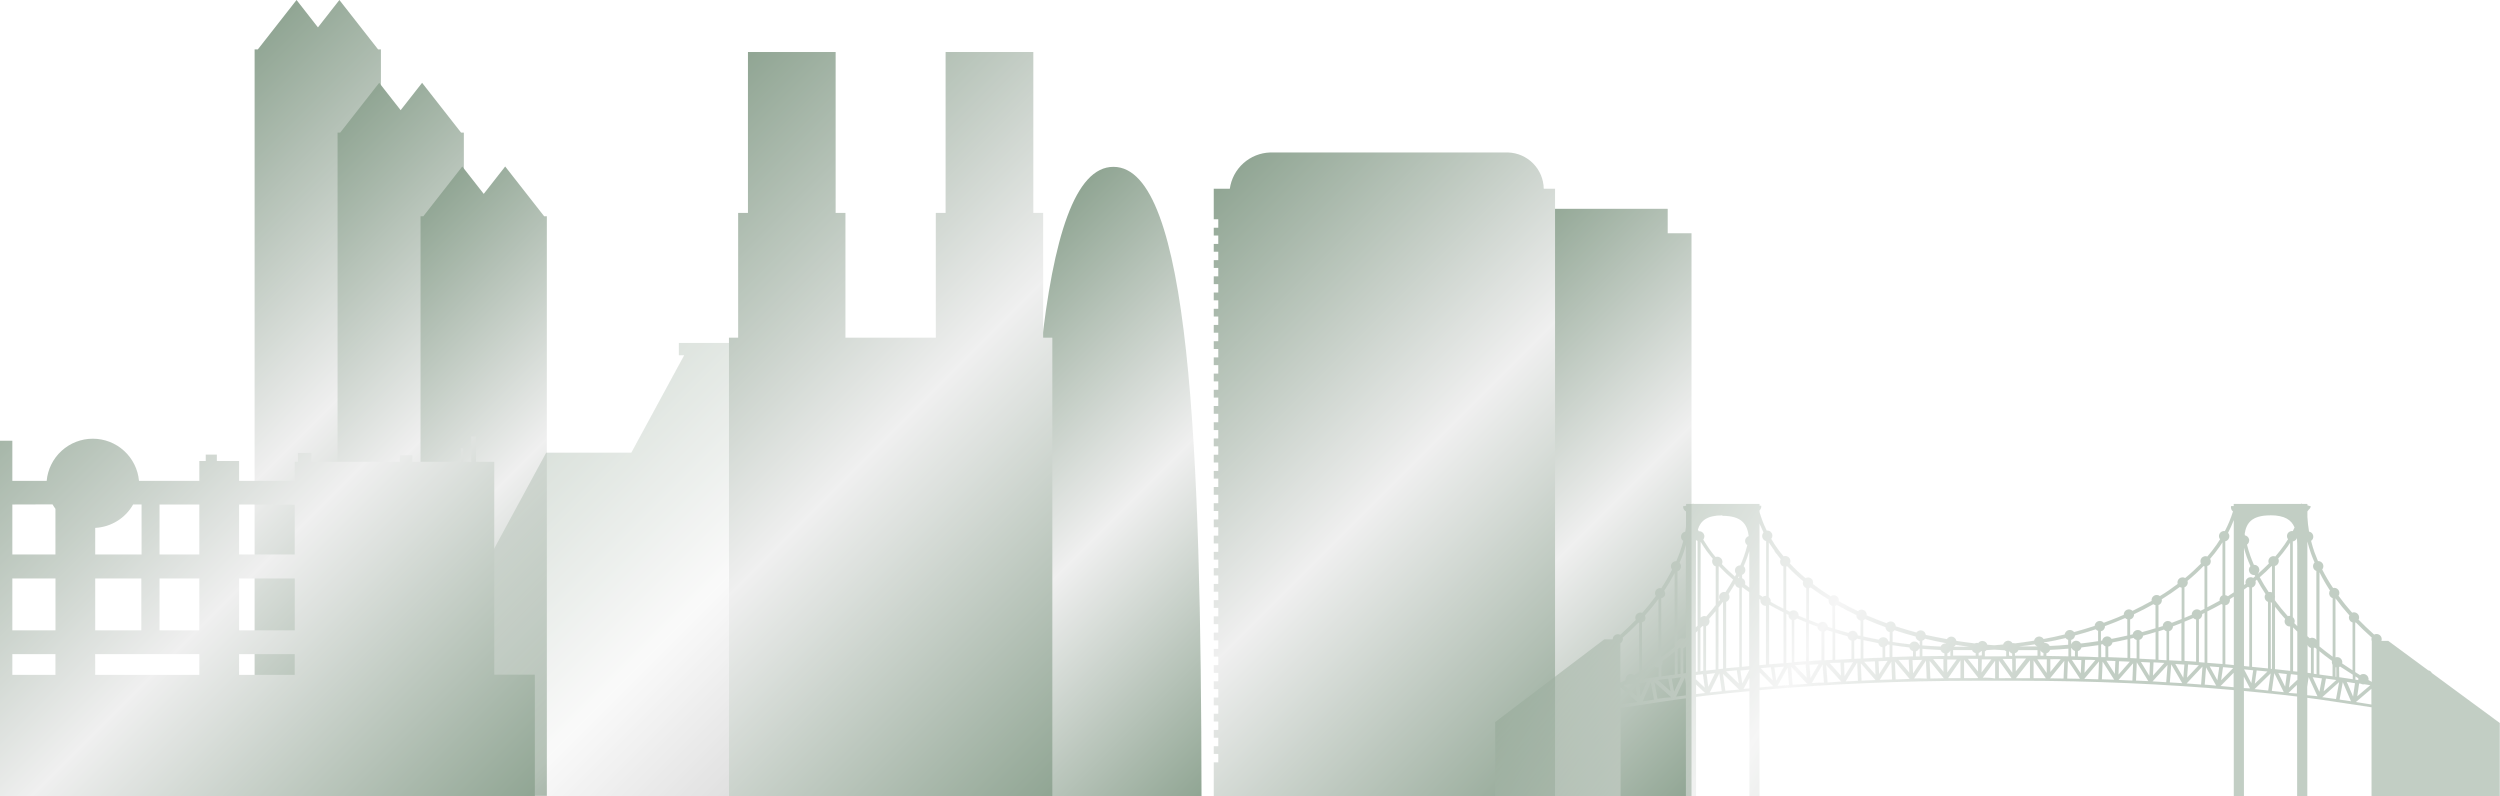 <svg width="1661" height="529" viewBox="0 0 1661 529" fill="none" xmlns="http://www.w3.org/2000/svg">
<g opacity="0.62">
<path style="mix-blend-mode:multiply" d="M225.491 0L211.242 18.196L197.022 0L171.295 32.836H169.168L169.168 529.05H253.093L253.093 32.836H251.217L225.491 0Z" fill="url(#paint0_linear_4510_18677)"/>
<path style="mix-blend-mode:multiply" d="M280.438 55.027L266.19 73.195L251.941 55.027L226.047 88.088H224.283L224.283 528.734H308.18L308.18 88.088H306.332L280.438 55.027Z" fill="url(#paint1_linear_4510_18677)"/>
<path style="mix-blend-mode:multiply" d="M361.535 143.68L335.641 110.619L321.393 128.815L307.144 110.619L281.25 143.68H279.402L279.402 528.759H363.327L363.327 143.68H361.535Z" fill="url(#paint2_linear_4510_18677)"/>
<g style="mix-blend-mode:multiply">
<path d="M1108.02 154.973L1108.02 138.736H1020.91L1020.91 154.973H1005.12L1005.12 529.05H1123.84L1123.84 154.973H1108.02Z" fill="url(#paint3_linear_4510_18677)"/>
</g>
<g style="mix-blend-mode:multiply">
<path d="M1025.66 125.403C1025.57 119.108 1023.05 113.093 1018.63 108.605C1014.22 104.117 1008.25 101.501 1001.95 101.301H843.957C837.354 101.501 831.034 104.031 826.116 108.442C821.198 112.852 817.999 118.861 817.084 125.403H806.418L806.418 145.699H809.413L809.413 151.297H806.418L806.418 156.476H809.413L809.413 162.075H806.418L806.418 167.254H809.413L809.413 172.852H806.418L806.418 178.003H809.413L809.413 183.602H806.418L806.418 188.781H809.413L809.413 194.379H806.418L806.418 199.558H809.413L809.413 205.157H806.418L806.418 210.308H809.413L809.413 215.906H806.418L806.418 221.085H809.413L809.413 226.684H806.418L806.418 231.863H809.413L809.413 237.461H806.418L806.418 242.612H809.413L809.413 248.211H806.418L806.418 253.39H809.413L809.413 258.988H806.418L806.418 264.167H809.413L809.413 269.766H806.418L806.418 274.945H809.413L809.413 280.543H806.418L806.418 285.722H809.413L809.413 291.321H806.418L806.418 296.528H809.413L809.413 302.126H806.418L806.418 307.305H809.413L809.413 312.904H806.418L806.418 317.971H809.413L809.413 323.57H806.418L806.418 328.748H809.413L809.413 334.347H806.418L806.418 339.526H809.413L809.413 345.125H806.418L806.418 350.303H809.413L809.413 355.902H806.418L806.418 361.081H809.413L809.413 366.68H806.418L806.418 371.858H809.413L809.413 377.457H806.418L806.418 382.356H809.413L809.413 387.955H806.418L806.418 393.133H809.413L809.413 398.732H806.418L806.418 403.911H809.413L809.413 409.51H806.418L806.418 414.689H809.413L809.413 420.287H806.418L806.418 425.494H809.413L809.413 431.093H806.418L806.418 436.272H809.413L809.413 441.87H806.418L806.418 447.049H809.413L809.413 452.648H806.418L806.418 457.827H809.413L809.413 463.425H806.418L806.418 468.604H809.413L809.413 474.203H806.418L806.418 479.382H809.413L809.413 484.98H806.418L806.418 490.159H809.413L809.413 495.758H806.418L806.418 500.909H809.413L809.413 506.507H806.418L806.418 529.126H1033.17L1033.17 151.857L1033.17 125.403H1025.66Z" fill="url(#paint4_linear_4510_18677)"/>
</g>
<g style="mix-blend-mode:multiply">
<path d="M798.292 529.049C797.928 297.515 790.734 110.854 739.758 110.854C688.782 110.854 681.699 297.458 681.195 528.993L798.292 529.049Z" fill="url(#paint5_linear_4510_18677)"/>
</g>
<path style="mix-blend-mode:multiply" opacity="0.32" d="M451.038 227.85L451.038 236.024H454.565L419.433 300.773H368.792H362.886L239.07 529.032H244.977H290.83H302.196H304.883H308.102H318.936H368.009H382.061H540.897L540.897 527.493L540.897 520.858L540.897 512.068L540.897 503.894L540.897 495.132L540.897 486.958L540.897 478.196L540.897 470.022L540.897 461.26L540.897 453.058L540.897 444.296L540.897 436.122L540.897 427.36L540.897 419.186L540.897 410.396L540.897 402.221L540.897 393.459L540.897 385.285L540.897 376.523L540.897 368.349L540.897 359.559L540.897 351.385L540.897 342.623L540.897 334.449L540.897 325.687L540.897 317.513L540.897 236.024L540.897 231.881L540.897 227.85H451.038Z" fill="url(#paint6_linear_4510_18677)"/>
<g style="mix-blend-mode:multiply">
<path d="M693.066 224.349L693.066 141.46H686.544L686.544 34.553H628.261L628.261 141.46H621.739L621.739 224.349H615.664H567.823H561.721L561.721 141.46H555.198L555.198 34.553H496.943L496.943 141.46H490.421L490.421 224.349H484.318L484.318 529.059H699.169L699.169 224.349H693.066Z" fill="url(#paint7_linear_4510_18677)"/>
</g>
<g style="mix-blend-mode:multiply">
<path d="M328.389 448.232L328.389 306.809H316.24L316.24 290.012H313.077L313.077 306.809H307.786L307.786 297.851H306.19L306.19 306.809H273.998L273.998 302.414H265.6L265.6 306.809H206.925L206.925 300.93H197.939L197.939 306.809H195.84L195.84 319.49H158.86L158.86 306.305H144.08L144.08 302.05H136.689L136.689 306.305H132.434L132.434 319.49H92.348C91.653 311.836 88.122 304.719 82.448 299.536C76.773 294.353 69.366 291.479 61.681 291.479C53.996 291.479 46.588 294.353 40.914 299.536C35.239 304.719 31.708 311.836 31.014 319.49H8.199L8.199 292.812H-4.342L-4.342 277.611H-6.973L-6.973 292.812H-62.961L-62.961 281.334H-66.124L-66.124 292.812H-76.566L-76.566 306.277H-81.52L-81.52 448.232H-130.033L-130.033 529.049H355.347L355.347 448.232H328.389ZM8.199 384.323H36.864L36.864 418.783H8.199L8.199 384.323ZM63.262 350.73C68.431 350.463 73.45 348.896 77.853 346.176C82.257 343.455 85.904 339.669 88.457 335.166H94.055L94.055 368.394H63.262L63.262 350.73ZM93.887 384.323L93.887 418.783H63.262L63.262 384.323H93.887ZM195.84 418.783H158.86L158.86 384.323H195.84L195.84 418.783ZM132.434 418.783H106.008L106.008 384.323H132.434L132.434 418.783ZM36.836 434.627L36.836 448.372H8.199L8.199 434.627H36.836ZM63.234 434.627H132.434L132.434 448.372H63.262L63.234 434.627ZM158.832 434.627H195.812L195.812 448.372H158.86L158.832 434.627ZM195.812 335.334L195.812 368.394H158.86L158.86 335.194L195.812 335.334ZM132.434 368.394H106.008L106.008 335.194H132.434L132.434 368.394ZM34.905 335.11C35.49 336.136 36.135 337.127 36.836 338.077L36.836 368.394H8.199L8.199 335.194L34.905 335.11Z" fill="url(#paint8_linear_4510_18677)"/>
</g>
<path style="mix-blend-mode:multiply" opacity="0.54" d="M1615.76 447.159C1615.48 446.583 1615.03 446.105 1614.47 445.788C1614.13 445.587 1613.75 445.454 1613.35 445.396L1586.76 425.8H1582.23C1582.46 425.148 1582.48 424.441 1582.31 423.772C1582.13 423.103 1581.76 422.503 1581.23 422.05C1580.71 421.597 1580.06 421.312 1579.38 421.231C1578.69 421.151 1578 421.28 1577.38 421.601C1573.72 418.382 1570.33 415.079 1567.08 411.747C1567.38 411.126 1567.48 410.429 1567.38 409.747C1567.28 409.066 1566.97 408.431 1566.51 407.924C1566.04 407.417 1565.43 407.063 1564.76 406.906C1564.09 406.749 1563.39 406.797 1562.74 407.044C1559.55 403.467 1556.54 399.73 1553.73 395.847C1554.11 395.276 1554.3 394.604 1554.29 393.919C1554.29 393.234 1554.07 392.568 1553.68 392.006C1553.29 391.445 1552.73 391.014 1552.09 390.771C1551.45 390.527 1550.75 390.482 1550.09 390.64C1547.44 386.699 1545.03 382.604 1542.87 378.379C1543.29 377.869 1543.56 377.246 1543.64 376.586C1543.71 375.926 1543.6 375.258 1543.3 374.664C1543 374.069 1542.54 373.575 1541.96 373.24C1541.39 372.906 1540.73 372.746 1540.07 372.78C1539.23 370.765 1538.42 368.777 1537.69 366.79C1536.82 364.298 1536.12 361.835 1535.48 359.371C1536.04 358.988 1536.47 358.446 1536.72 357.814C1536.98 357.182 1537.03 356.49 1536.89 355.825C1536.74 355.161 1536.4 354.554 1535.91 354.084C1535.42 353.614 1534.8 353.301 1534.13 353.185C1533.58 349.962 1533.21 346.709 1533.04 343.443L1533.04 339.748C1533.38 339.451 1533.66 339.09 1533.85 338.684C1534.23 338.414 1534.55 338.073 1534.79 337.679C1535.04 337.285 1535.2 336.846 1535.28 336.389L1533.04 335.745L1533.04 334.793H1529.63L1528.76 334.541C1528.75 334.625 1528.75 334.709 1528.76 334.793H1484.08L1484.08 336.221H1482.32C1482.16 336.876 1482.19 337.562 1482.42 338.198C1482.64 338.834 1483.04 339.391 1483.58 339.804C1482.2 344.312 1480.4 348.68 1478.2 352.849C1477.53 352.738 1476.83 352.835 1476.21 353.127C1475.59 353.419 1475.08 353.891 1474.73 354.482C1474.39 355.073 1474.23 355.755 1474.28 356.438C1474.33 357.121 1474.58 357.773 1475.01 358.308C1474.25 359.511 1473.5 360.743 1472.66 361.919C1470.77 364.623 1468.74 367.23 1466.58 369.729C1465.94 369.487 1465.24 369.441 1464.58 369.595C1463.91 369.75 1463.3 370.098 1462.83 370.597C1462.38 371.113 1462.08 371.752 1461.99 372.434C1461.89 373.116 1462 373.811 1462.3 374.432C1458.99 377.823 1455.5 381.029 1451.83 384.034C1451.23 383.691 1450.55 383.535 1449.86 383.585C1449.17 383.635 1448.51 383.888 1447.97 384.314C1447.43 384.742 1447.04 385.319 1446.84 385.972C1446.63 386.625 1446.63 387.325 1446.82 387.981C1443.1 390.78 1439.15 393.579 1435.04 396.015C1434.49 395.594 1433.83 395.345 1433.14 395.3C1432.45 395.256 1431.77 395.417 1431.17 395.763C1430.58 396.114 1430.1 396.635 1429.81 397.259C1429.51 397.883 1429.41 398.581 1429.52 399.262C1425.46 401.558 1421.12 403.741 1416.87 405.841C1416.37 405.355 1415.74 405.03 1415.06 404.908C1414.38 404.787 1413.68 404.873 1413.04 405.158C1412.41 405.442 1411.88 405.911 1411.52 406.502C1411.16 407.093 1410.98 407.78 1411.02 408.472C1409.67 409.06 1408.22 409.648 1406.99 410.208C1403.99 411.439 1400.88 412.615 1397.75 413.763C1397.3 413.232 1396.7 412.849 1396.03 412.664C1395.36 412.479 1394.65 412.501 1394 412.727C1393.34 412.96 1392.77 413.382 1392.36 413.941C1391.94 414.499 1391.71 415.168 1391.67 415.862C1387.22 417.318 1382.69 418.662 1378.01 419.949C1377.6 419.39 1377.04 418.966 1376.38 418.732C1375.73 418.498 1375.02 418.465 1374.35 418.636C1373.68 418.808 1373.07 419.177 1372.61 419.695C1372.15 420.214 1371.86 420.858 1371.77 421.545C1367.21 422.665 1362.56 423.645 1357.77 424.54C1357.41 423.948 1356.87 423.48 1356.24 423.195C1355.61 422.91 1354.9 422.823 1354.22 422.943C1353.53 423.064 1352.9 423.387 1352.4 423.872C1351.9 424.356 1351.56 424.979 1351.42 425.66C1347.3 426.332 1343.02 426.92 1338.85 427.452C1338.55 427.34 1338.24 427.283 1337.93 427.284C1337.65 427.241 1337.36 427.241 1337.09 427.284C1336.75 426.743 1336.26 426.307 1335.69 426.025C1335.11 425.743 1334.47 425.626 1333.84 425.688C1333.15 425.774 1332.51 426.058 1331.98 426.506C1331.45 426.953 1331.07 427.545 1330.87 428.208C1328.91 428.403 1326.95 428.543 1324.96 428.711L1320.4 428.347C1320.21 427.678 1319.82 427.082 1319.29 426.637C1318.76 426.193 1318.1 425.92 1317.41 425.856C1316.81 425.793 1316.22 425.89 1315.68 426.136C1315.13 426.382 1314.67 426.769 1314.33 427.256C1313.56 427.047 1312.74 427.127 1312.03 427.48C1307.92 427.004 1303.83 426.416 1299.83 425.8C1299.71 425.101 1299.38 424.455 1298.87 423.953C1298.37 423.452 1297.73 423.119 1297.03 423.001C1296.34 422.893 1295.65 422.989 1295.02 423.278C1294.39 423.567 1293.86 424.036 1293.5 424.624C1288.74 423.766 1284.08 422.833 1279.5 421.825C1279.42 421.137 1279.13 420.49 1278.67 419.968C1278.22 419.447 1277.61 419.076 1276.94 418.903C1276.27 418.731 1275.56 418.765 1274.91 419.002C1274.26 419.239 1273.69 419.666 1273.29 420.229C1268.61 418.97 1264.02 417.626 1259.57 416.142C1259.53 415.453 1259.29 414.79 1258.88 414.237C1258.47 413.684 1257.9 413.266 1257.25 413.035C1256.59 412.824 1255.88 412.81 1255.22 412.994C1254.55 413.178 1253.95 413.552 1253.5 414.071C1248.96 412.447 1244.51 410.684 1240.23 408.836C1240.31 408.129 1240.17 407.414 1239.83 406.79C1239.49 406.167 1238.96 405.666 1238.32 405.357C1237.67 405.049 1236.95 404.949 1236.25 405.07C1235.55 405.192 1234.91 405.53 1234.41 406.037C1230.01 403.965 1225.81 401.754 1221.75 399.43C1221.87 398.752 1221.78 398.054 1221.49 397.429C1221.2 396.804 1220.73 396.28 1220.14 395.926C1219.55 395.572 1218.87 395.404 1218.18 395.445C1217.5 395.486 1216.84 395.733 1216.29 396.155C1212.15 393.579 1208.23 390.883 1204.54 388.065C1204.73 387.409 1204.73 386.709 1204.52 386.056C1204.32 385.403 1203.92 384.825 1203.39 384.398C1202.85 383.98 1202.2 383.729 1201.52 383.675C1200.84 383.62 1200.15 383.764 1199.55 384.09C1195.91 381.068 1192.46 377.824 1189.22 374.376C1189.53 373.758 1189.64 373.064 1189.55 372.382C1189.46 371.7 1189.17 371.06 1188.72 370.541C1188.26 370.03 1187.67 369.667 1187 369.497C1186.34 369.328 1185.64 369.36 1185 369.589C1183.63 367.909 1182.2 366.23 1181.05 364.522C1179.53 362.431 1178.12 360.263 1176.82 358.028C1177.24 357.5 1177.5 356.86 1177.56 356.189C1177.62 355.517 1177.48 354.842 1177.16 354.249C1176.84 353.655 1176.34 353.171 1175.75 352.857C1175.15 352.544 1174.47 352.414 1173.8 352.485C1171.85 348.549 1170.25 344.446 1169.04 340.224L1169.04 339.048C1169.46 338.672 1169.78 338.202 1169.98 337.676C1170.18 337.15 1170.25 336.584 1170.19 336.025H1169.04L1169.04 334.793H1125.12C1125.11 334.709 1125.11 334.625 1125.12 334.541L1124.25 334.793H1120.25L1120.25 335.969L1119.38 336.221H1118.37C1118.28 336.617 1118.28 337.028 1118.37 337.424C1118.48 337.932 1118.7 338.409 1119.01 338.821C1119.33 339.232 1119.73 339.568 1120.19 339.804L1120.19 349.91C1120.05 351.029 1119.88 352.121 1119.69 353.241C1119.02 353.357 1118.4 353.67 1117.91 354.14C1117.42 354.611 1117.08 355.217 1116.93 355.881C1116.79 356.546 1116.84 357.238 1117.1 357.87C1117.35 358.502 1117.78 359.044 1118.34 359.427C1117.7 361.891 1117 364.354 1116.1 366.846C1115.4 368.833 1114.59 370.821 1113.75 372.836C1113.09 372.802 1112.43 372.962 1111.86 373.296C1111.28 373.631 1110.82 374.125 1110.52 374.72C1110.22 375.314 1110.11 375.982 1110.18 376.642C1110.26 377.302 1110.53 377.925 1110.95 378.435C1108.81 382.688 1106.42 386.81 1103.79 390.78C1103.12 390.622 1102.42 390.667 1101.78 390.911C1101.14 391.154 1100.59 391.585 1100.2 392.146C1099.8 392.707 1099.59 393.374 1099.58 394.059C1099.57 394.744 1099.77 395.416 1100.15 395.987C1097.34 399.869 1094.33 403.607 1091.13 407.184C1090.49 406.937 1089.79 406.889 1089.12 407.046C1088.45 407.203 1087.84 407.557 1087.37 408.064C1086.9 408.571 1086.6 409.206 1086.5 409.887C1086.39 410.569 1086.5 411.266 1086.8 411.887C1083.55 415.218 1080.13 418.522 1076.52 421.741C1075.91 421.425 1075.21 421.299 1074.52 421.379C1073.83 421.459 1073.19 421.74 1072.66 422.189C1072.28 422.511 1071.99 422.911 1071.78 423.361C1071.58 423.81 1071.48 424.299 1071.48 424.792H1065.88L993.381 479.744L993.381 529.152H1076.72L1076.72 470.366C1090.71 468.21 1112.55 464.963 1112.58 464.963L1120.11 463.983L1120.11 529.152H1126.88L1126.88 463.003C1129.68 462.612 1132.65 462.276 1134.89 462.024C1143.85 460.979 1152.97 460.046 1162.27 459.224L1162.27 529.208H1169.04L1169.04 458.553C1214.22 454.494 1262.96 452.282 1313.82 452.282C1318.75 452.282 1328.46 452.282 1328.44 452.282C1331.68 452.282 1336.53 452.282 1339.63 452.282C1390.36 452.282 1439.01 454.493 1484.11 458.497L1484.11 529.04H1490.88L1490.88 459.056C1500.26 459.924 1509.5 460.904 1518.54 461.856L1526.21 462.779L1526.21 528.872H1532.98L1532.98 463.647L1540.85 464.683C1540.85 464.683 1561.76 467.762 1575.65 469.918L1575.65 528.872H1660.86L1660.86 480.36L1615.76 447.159ZM1496.26 443.044L1496.26 390.332C1496.67 390.221 1497.06 390.031 1497.4 389.772C1497.96 389.327 1498.36 388.725 1498.57 388.046C1498.77 387.367 1498.77 386.642 1498.55 385.965L1499.48 385.153C1501.21 388.345 1503.14 391.536 1505.24 394.699C1504.83 395.276 1504.61 395.966 1504.61 396.673C1504.61 397.38 1504.83 398.069 1505.24 398.646C1505.64 399.216 1506.19 399.655 1506.84 399.906L1506.84 444.108L1496.26 443.044ZM1506.5 446.151L1498.1 454.241L1499.34 445.452L1506.5 446.151ZM1441.17 438.705L1441.17 419.306H1441.42C1442.09 419.08 1442.67 418.651 1443.09 418.08C1443.5 417.508 1443.73 416.821 1443.74 416.114L1449.34 413.931L1449.34 439.125L1441.17 438.705ZM1434.11 438.369L1434.11 419.446L1437.75 418.298C1438.19 418.831 1438.77 419.22 1439.43 419.417L1439.43 438.677L1434.11 438.369ZM1380.56 436.242L1380.56 432.603C1381.13 432.438 1381.65 432.127 1382.06 431.7C1382.47 431.272 1382.77 430.744 1382.91 430.167C1386.69 429.719 1390.41 429.215 1394.11 428.655L1394.11 436.634C1389.46 436.382 1384.95 436.27 1380.42 436.158L1380.56 436.242ZM1392.09 438.621L1384.95 447.019L1385.32 438.425C1387.45 438.369 1389.71 438.369 1391.95 438.537L1392.09 438.621ZM1359.62 435.822L1359.62 434.03C1360.19 433.901 1360.71 433.626 1361.15 433.234C1361.58 432.842 1361.9 432.345 1362.08 431.791C1366.17 431.595 1370.23 431.315 1374.23 430.979L1374.23 436.074C1369.36 435.943 1364.44 435.85 1359.48 435.794L1359.62 435.822ZM1369.11 438.033L1362.25 446.431L1362.25 438.033C1364.46 437.949 1366.73 437.949 1368.97 438.005L1369.11 438.033ZM1338.71 435.57L1338.71 433.974C1339.23 433.842 1339.72 433.589 1340.13 433.233C1340.54 432.878 1340.86 432.432 1341.06 431.931C1344.03 431.931 1347 431.931 1349.99 431.931C1351.25 431.931 1352.48 431.931 1353.71 431.931L1353.71 435.654H1347.61H1338.71L1338.71 435.57ZM1345.99 437.641L1339.3 446.039L1339.3 437.501H1345.99L1345.99 437.641ZM1334.79 435.598L1334.79 432.77H1335.04C1335.47 433.459 1336.12 433.975 1336.89 434.226L1336.89 435.906L1334.79 435.598ZM1355.67 432.127C1356.09 432.939 1356.8 433.56 1357.66 433.862L1357.66 435.682H1355.73L1355.67 432.127ZM1376.08 430.671H1376.39C1376.61 431.11 1376.92 431.498 1377.3 431.811C1377.69 432.124 1378.13 432.356 1378.6 432.491L1378.6 436.046H1376.08L1376.08 430.671ZM1395.96 428.179L1397.1 428.012C1397.51 428.668 1398.12 429.177 1398.84 429.467L1398.84 436.578H1396.04L1395.96 428.179ZM1400.74 429.635C1401.44 429.51 1402.08 429.174 1402.58 428.674C1403.08 428.173 1403.42 427.532 1403.54 426.836C1406.9 426.22 1410.2 425.492 1413.48 424.736L1413.48 437.109C1409.25 436.913 1405.08 436.774 1400.77 436.606L1400.74 429.635ZM1415.33 424.344L1417.57 423.841C1418.06 424.516 1418.77 424.993 1419.58 425.184L1419.58 437.417L1415.33 437.222L1415.33 424.344ZM1421.46 425.128C1422.09 424.949 1422.66 424.589 1423.09 424.092C1423.53 423.594 1423.8 422.982 1423.89 422.329C1426.69 421.573 1429.49 420.789 1432.15 419.949L1432.15 438.173L1421.46 437.641L1421.46 425.128ZM1430.81 440.077L1437.95 440.441L1430.44 448.839L1430.81 440.077ZM1451.41 413.035C1453.37 412.251 1455.3 411.467 1457.21 410.628C1457.7 411.156 1458.36 411.501 1459.08 411.607L1459.08 439.601L1451.41 439.097L1451.41 413.035ZM1453.76 441.476C1456.14 441.644 1458.52 441.784 1460.87 441.98L1453.09 450.182L1453.76 441.476ZM1460.96 411.411H1461.13C1461.77 411.119 1462.31 410.635 1462.67 410.023C1463.03 409.412 1463.2 408.704 1463.14 407.996L1464.71 407.24L1464.71 440.245L1460.96 439.937L1460.96 411.411ZM1466.56 406.233C1469.75 404.637 1472.91 403.013 1475.91 401.306C1476.13 401.482 1476.37 401.623 1476.63 401.726L1476.63 441.169L1466.56 440.385L1466.56 406.233ZM1476.97 443.268L1483.74 443.828L1475.74 451.946L1476.97 443.268ZM1478.51 441.308L1478.51 402.117C1478.99 402.072 1479.46 401.929 1479.88 401.698C1480.49 401.337 1480.98 400.797 1481.27 400.152C1481.57 399.506 1481.66 398.785 1481.53 398.086L1484.14 396.379L1484.14 441.868L1478.51 441.308ZM1490.91 391.704C1491.75 391.088 1492.65 390.5 1493.46 389.884C1493.76 390.064 1494.08 390.205 1494.41 390.304L1494.41 442.848C1493.23 442.848 1492.09 442.596 1490.91 442.512L1490.91 391.704ZM1490.91 365.502L1490.91 364.074C1491.47 366.034 1492.03 368.049 1492.73 370.037C1493.43 372.025 1494.3 374.096 1495.19 376.14C1494.68 376.644 1494.33 377.297 1494.2 378.008C1494.07 378.718 1494.17 379.451 1494.48 380.104C1494.79 380.757 1495.29 381.298 1495.92 381.651C1496.55 382.004 1497.27 382.152 1497.99 382.074C1498.11 382.325 1498.24 382.569 1498.38 382.802L1497.07 383.95C1496.47 383.602 1495.79 383.441 1495.1 383.488C1494.41 383.535 1493.75 383.787 1493.21 384.213C1492.67 384.638 1492.26 385.217 1492.05 385.873C1491.84 386.53 1491.83 387.235 1492.03 387.897C1491.69 388.177 1491.3 388.429 1490.94 388.681L1490.91 365.502ZM1513.64 371.101C1515.86 368.551 1517.94 365.888 1519.88 363.122C1520.47 362.311 1521 361.443 1521.54 360.575L1521.54 409.172C1521.02 409.124 1520.51 409.191 1520.02 409.368C1516.94 405.897 1514.09 402.425 1511.46 398.87L1511.46 397.219C1511.57 396.702 1511.57 396.168 1511.46 395.651L1511.46 376.056C1511.96 375.922 1512.43 375.677 1512.83 375.337C1513.23 374.996 1513.54 374.571 1513.75 374.092C1513.96 373.613 1514.06 373.092 1514.04 372.569C1514.02 372.046 1513.89 371.535 1513.64 371.073L1513.64 371.101ZM1525.93 357.776C1526.01 357.657 1526.05 357.523 1526.07 357.384C1526.29 359.903 1526.29 362.619 1526.29 365.39L1526.29 416.002C1525.65 415.331 1524.98 414.715 1524.36 414.043C1524.61 413.431 1524.68 412.761 1524.56 412.111C1524.44 411.462 1524.14 410.86 1523.69 410.376L1523.35 410.096L1523.35 359.707C1523.88 359.629 1524.37 359.435 1524.81 359.139C1525.24 358.844 1525.61 358.454 1525.87 358L1525.93 357.776ZM1509.5 393.579C1508.81 393.259 1508.03 393.171 1507.29 393.327C1505.13 390.08 1503.14 386.805 1501.38 383.502C1504.18 381.122 1506.75 378.659 1509.19 376.14C1509.29 376.156 1509.4 376.156 1509.5 376.14L1509.5 393.579ZM1508.74 400.046H1508.99C1508.99 400.27 1509.33 400.494 1509.5 400.718L1509.5 444.416H1508.74L1508.74 400.046ZM1511.54 403.125C1513.67 405.925 1515.88 408.556 1518.26 411.215C1517.92 411.841 1517.79 412.557 1517.89 413.262C1517.98 413.966 1518.3 414.622 1518.79 415.135C1519.14 415.523 1519.58 415.826 1520.06 416.02C1520.55 416.214 1521.07 416.294 1521.59 416.254L1521.59 445.731L1511.51 444.584L1511.54 403.125ZM1522.07 447.915C1523.49 448.055 1524.87 448.223 1526.38 448.419L1526.38 451.61L1520.78 456.845L1522.07 447.915ZM1523.52 445.955L1523.52 416.842L1526.32 419.641L1526.32 446.235L1523.52 445.955ZM1533.15 428.515C1533.36 429.016 1533.68 429.465 1534.08 429.831C1534.46 430.147 1534.91 430.376 1535.39 430.503L1535.39 447.299L1533.15 447.019L1533.15 428.515ZM1537.27 430.503C1537.53 430.452 1537.79 430.357 1538.02 430.223C1538.39 430.531 1538.78 430.811 1539.12 431.119L1539.12 447.915L1537.27 447.663L1537.27 430.503ZM1541.02 432.631C1542.05 433.498 1543.09 434.366 1544.18 435.206C1545.86 436.522 1547.63 437.809 1549.39 439.097C1549.27 439.533 1549.25 439.988 1549.31 440.435C1549.37 440.882 1549.52 441.313 1549.75 441.7L1549.75 449.343C1546.95 448.923 1543.93 448.531 1541.02 448.167L1541.02 432.631ZM1552.22 449.679H1551.74L1551.74 443.324C1551.9 443.353 1552.06 443.353 1552.22 443.324L1552.22 449.679ZM1545.36 450.854L1552.24 451.806L1543.85 459.308L1545.36 450.854ZM1554.09 443.184C1554.33 443.1 1554.55 442.988 1554.76 442.848C1557.56 444.696 1560.36 446.487 1563.16 448.251L1563.16 451.274C1560.19 450.798 1557.23 450.378 1554.2 449.931L1554.09 443.184ZM1564.95 449.427C1565.6 449.847 1566.21 450.266 1566.88 450.658C1566.8 451.055 1566.8 451.466 1566.88 451.862L1564.93 451.554L1564.95 449.427ZM1567.42 454.074L1568.56 454.269C1569.29 454.693 1570.15 454.823 1570.97 454.633L1574.83 455.249C1571.9 457.685 1569.01 460.12 1566.16 462.584L1567.42 454.074ZM1575.81 423.449C1575.51 424.27 1575.51 425.175 1575.81 425.996L1575.81 453.038C1575.09 452.646 1574.33 452.254 1573.63 451.834C1573.75 451.14 1573.65 450.428 1573.35 449.791C1573.05 449.155 1572.57 448.623 1571.96 448.268C1571.35 447.913 1570.65 447.751 1569.95 447.803C1569.25 447.855 1568.58 448.118 1568.03 448.559L1564.81 446.543L1564.81 413.623H1565.29C1568.48 416.87 1571.95 420.201 1575.62 423.449H1575.81ZM1560.98 408.696C1560.65 409.33 1560.53 410.047 1560.63 410.753C1560.72 411.458 1561.03 412.117 1561.51 412.643C1561.93 413.067 1562.45 413.384 1563.02 413.567L1563.02 445.368C1560.67 443.856 1558.37 442.344 1556.14 440.805C1556.3 440.137 1556.26 439.437 1556.02 438.793C1555.78 438.15 1555.35 437.593 1554.79 437.193C1554.35 436.878 1553.84 436.673 1553.31 436.595C1552.77 436.517 1552.22 436.569 1551.71 436.746L1551.71 397.555C1554.46 401.306 1557.48 405.02 1560.78 408.696H1560.98ZM1548.1 392.18C1547.69 392.761 1547.47 393.456 1547.47 394.167C1547.47 394.879 1547.69 395.574 1548.1 396.155C1548.53 396.747 1549.12 397.196 1549.81 397.443L1549.81 436.298C1546.81 434.086 1543.9 431.819 1541.07 429.523L1541.07 380.227C1543.11 384.342 1545.4 388.333 1547.91 392.18H1548.1ZM1533.07 359.987C1533.74 362.535 1534.47 365.054 1535.36 367.574C1536.09 369.626 1536.9 371.67 1537.8 373.704C1537.29 374.209 1536.95 374.859 1536.82 375.566C1536.7 376.273 1536.79 377.002 1537.1 377.651C1537.48 378.442 1538.15 379.054 1538.98 379.359L1538.98 425.184C1538.84 424.939 1538.66 424.721 1538.44 424.54C1537.92 424.092 1537.27 423.81 1536.58 423.73C1535.89 423.651 1535.2 423.777 1534.58 424.093L1533.01 422.665L1533.01 359.987H1533.07ZM1508.35 342.351C1518.06 342.351 1522.49 345.542 1524.5 350.469C1524.15 351.253 1523.76 352.037 1523.33 352.821C1522.65 352.736 1521.97 352.849 1521.35 353.148C1520.74 353.446 1520.23 353.916 1519.88 354.5C1519.56 355.089 1519.41 355.76 1519.46 356.432C1519.51 357.104 1519.75 357.746 1520.16 358.28C1519.41 359.483 1518.62 360.715 1517.81 361.891C1515.92 364.595 1513.89 367.202 1511.74 369.701C1511.1 369.459 1510.4 369.413 1509.73 369.567C1509.06 369.722 1508.46 370.07 1507.99 370.569C1507.54 371.087 1507.24 371.724 1507.14 372.404C1507.04 373.084 1507.14 373.778 1507.43 374.404C1505.19 376.727 1502.72 378.967 1500.2 381.206L1500.2 381.01C1500.67 380.505 1500.97 379.873 1501.07 379.196C1501.18 378.518 1501.08 377.825 1500.79 377.203C1500.5 376.588 1500.02 376.076 1499.44 375.731C1498.85 375.387 1498.17 375.227 1497.49 375.272C1496.62 373.256 1495.84 371.269 1495.11 369.253C1494.24 366.79 1493.51 364.326 1492.9 361.863C1493.45 361.465 1493.87 360.919 1494.12 360.289C1494.36 359.659 1494.43 358.972 1494.3 358.308C1494.14 357.642 1493.79 357.037 1493.29 356.569C1492.8 356.101 1492.17 355.791 1491.5 355.676C1491.5 355.396 1491.5 355.116 1491.36 354.836C1492.39 347.558 1496.03 342.407 1508.35 342.407L1508.35 342.351ZM1480.36 353.941C1481.77 351.215 1483.02 348.411 1484.11 345.543L1484.11 393.579L1480.22 396.127C1479.71 395.751 1479.11 395.51 1478.48 395.427L1478.48 359.623C1478.95 359.527 1479.39 359.333 1479.78 359.053C1480.16 358.773 1480.48 358.414 1480.72 358C1481.09 357.378 1481.25 356.654 1481.18 355.934C1481.11 355.213 1480.81 354.534 1480.33 353.997L1480.36 353.941ZM1467.96 375.244C1468.44 374.713 1468.75 374.045 1468.83 373.333C1468.92 372.62 1468.78 371.898 1468.43 371.269C1470.65 368.719 1472.73 366.056 1474.67 363.29C1475.35 362.339 1475.99 361.359 1476.61 360.351L1476.61 395.623H1476.33C1475.73 395.975 1475.26 396.497 1474.97 397.121C1474.68 397.746 1474.59 398.443 1474.7 399.122C1471.9 400.634 1469.33 402.062 1466.53 403.461L1466.53 376.027C1467.04 375.897 1467.52 375.648 1467.93 375.3L1467.96 375.244ZM1452.22 389.716C1452.79 389.282 1453.21 388.682 1453.42 388C1453.63 387.318 1453.62 386.587 1453.4 385.909C1457.13 382.837 1460.68 379.557 1464.04 376.084C1464.24 376.156 1464.44 376.212 1464.65 376.251L1464.65 404.525L1462.05 405.813C1461.55 405.33 1460.92 405.008 1460.23 404.888C1459.55 404.769 1458.85 404.857 1458.21 405.141C1457.58 405.423 1457.05 405.89 1456.69 406.48C1456.33 407.069 1456.16 407.754 1456.2 408.444C1454.85 409.032 1453.4 409.62 1452.17 410.18L1451.36 410.488L1451.36 390.192C1451.66 390.104 1451.94 389.962 1452.2 389.772L1452.22 389.716ZM1436.32 398.114C1440.52 395.52 1444.5 392.814 1448.25 389.996C1448.63 390.215 1449.05 390.367 1449.48 390.444L1449.48 411.299C1447.32 412.139 1445.14 412.979 1442.93 413.791C1442.48 413.26 1441.88 412.877 1441.21 412.692C1440.54 412.507 1439.83 412.529 1439.18 412.755C1438.52 413.002 1437.95 413.441 1437.55 414.015C1437.14 414.59 1436.92 415.272 1436.91 415.974L1434.11 416.87L1434.11 401.978C1434.34 401.901 1434.57 401.808 1434.78 401.698C1435.36 401.32 1435.82 400.776 1436.09 400.138C1436.36 399.499 1436.43 398.794 1436.29 398.114H1436.32ZM1417.9 408.052C1422.34 405.962 1426.61 403.75 1430.7 401.418C1431.11 401.738 1431.59 401.958 1432.1 402.062L1432.1 417.402C1429.3 418.298 1426.22 419.166 1423.19 419.977C1422.78 419.419 1422.21 418.996 1421.56 418.762C1420.91 418.528 1420.2 418.493 1419.53 418.662C1418.87 418.824 1418.28 419.176 1417.82 419.673C1417.36 420.171 1417.06 420.793 1416.95 421.461L1415.27 421.853L1415.27 411.523C1415.49 411.507 1415.69 411.45 1415.89 411.355C1416.52 411.072 1417.04 410.604 1417.4 410.014C1417.75 409.424 1417.92 408.739 1417.88 408.052H1417.9ZM1398.56 415.974C1403.15 414.295 1407.63 412.503 1411.94 410.628C1412.34 411.017 1412.83 411.305 1413.37 411.467L1413.37 422.273C1409.92 423.057 1406.48 423.785 1402.95 424.456C1402.6 423.865 1402.07 423.396 1401.44 423.111C1400.81 422.826 1400.11 422.739 1399.43 422.861C1398.73 422.987 1398.09 423.322 1397.59 423.822C1397.09 424.323 1396.75 424.964 1396.63 425.66H1395.87L1395.87 419.334H1396.24C1396.93 419.099 1397.54 418.645 1397.96 418.04C1398.37 417.434 1398.59 416.71 1398.56 415.974ZM1378.63 422.217C1383.33 420.957 1387.95 419.586 1392.43 418.102C1392.83 418.591 1393.37 418.959 1393.97 419.166L1393.97 425.996C1390.19 426.584 1386.38 427.116 1382.49 427.536C1382.17 426.922 1381.67 426.419 1381.06 426.092C1380.44 425.766 1379.75 425.629 1379.06 425.702C1378.37 425.774 1377.72 426.051 1377.19 426.498C1376.65 426.945 1376.27 427.54 1376.08 428.208L1376.08 425.184C1376.74 425.014 1377.33 424.651 1377.79 424.143C1378.24 423.635 1378.53 423.003 1378.63 422.329L1378.63 422.217ZM1372.3 423.841C1372.74 424.459 1373.37 424.913 1374.09 425.128L1374.09 428.375C1370.06 428.739 1365.95 429.019 1361.83 429.187C1361.54 428.564 1361.07 428.04 1360.48 427.681C1359.9 427.323 1359.22 427.146 1358.53 427.172C1358.39 427.156 1358.25 427.156 1358.11 427.172C1358.11 427.172 1358.11 426.948 1358.11 426.808C1363.04 426.08 1367.71 425.044 1372.3 423.952L1372.3 423.841ZM1351.84 428.012C1352.26 428.692 1352.9 429.206 1353.66 429.467H1349.99C1347.19 429.467 1344.25 429.467 1341.42 429.467C1344.92 429.159 1348.42 428.683 1351.84 428.124L1351.84 428.012ZM1314.61 435.598L1314.61 433.834C1315.28 433.61 1315.87 433.179 1316.29 432.603H1316.73L1316.73 435.402L1314.61 435.598ZM1314.19 446.151L1307.5 437.753H1314.19L1314.19 446.151ZM1305.79 435.598H1297.64L1297.64 431.903C1299.99 431.903 1302.37 431.903 1304.75 431.903C1306.57 431.903 1308.36 431.903 1310.18 431.903C1310.4 432.417 1310.73 432.872 1311.16 433.228C1311.59 433.584 1312.1 433.83 1312.65 433.946L1312.65 435.626L1305.79 435.598ZM1277.24 435.962L1277.24 431.091C1281.24 431.399 1285.24 431.679 1289.3 431.847C1289.5 432.405 1289.84 432.904 1290.28 433.296C1290.73 433.687 1291.27 433.959 1291.85 434.086L1291.85 435.822L1277.24 435.962ZM1291.23 446.291L1284.4 437.893C1286.64 437.893 1288.91 437.893 1291.18 437.893L1291.23 446.291ZM1257.33 436.494L1257.33 428.683C1261 429.243 1264.69 429.747 1268.53 430.167C1268.69 430.751 1269 431.281 1269.44 431.704C1269.87 432.127 1270.41 432.427 1270.99 432.574L1270.99 436.102L1257.33 436.494ZM1268.53 446.851L1261.39 438.453C1263.63 438.453 1265.9 438.453 1268.14 438.285L1268.53 446.851ZM1252.52 436.662L1252.52 429.663C1253.2 429.371 1253.78 428.872 1254.17 428.236L1255.4 428.403L1255.4 436.55L1252.52 436.662ZM1201.85 439.265L1201.85 414.239C1203.67 414.967 1205.54 415.666 1207.45 416.338C1207.46 417.043 1207.7 417.726 1208.11 418.296C1208.53 418.866 1209.11 419.297 1209.77 419.53H1210.13L1210.13 438.649L1201.85 439.265ZM1200.34 450.182L1192.56 441.98C1194.91 441.784 1197.29 441.644 1199.67 441.476L1200.34 450.182ZM1192.16 439.909L1192.16 411.915C1192.86 411.801 1193.51 411.468 1194.01 410.964C1195.94 411.803 1197.96 412.615 1199.95 413.427L1199.95 439.321L1192.16 439.909ZM1146.87 443.968L1146.87 399.906C1147.53 399.666 1148.1 399.226 1148.49 398.646C1148.9 398.069 1149.12 397.38 1149.12 396.673C1149.12 395.966 1148.9 395.276 1148.49 394.699C1150 392.404 1151.29 390.108 1152.75 387.813C1152.87 388.662 1153.31 389.434 1153.98 389.968C1154.44 390.334 1154.99 390.566 1155.58 390.64L1155.58 443.184L1146.87 443.968ZM1155.27 454.13L1146.87 446.039L1153.9 445.34L1155.27 454.13ZM1079.24 455.081L1082.93 454.493C1083.79 454.707 1084.69 454.577 1085.45 454.13L1086.49 453.962L1087.61 462.64C1084.81 460.176 1081.84 457.713 1078.9 455.277L1079.24 455.081ZM1087.1 451.722C1087.16 451.332 1087.16 450.936 1087.1 450.546C1087.8 450.126 1088.45 449.679 1089.15 449.287L1089.15 451.386L1087.1 451.722ZM1091.02 448.083C1093.82 446.347 1096.62 444.556 1099.2 442.736C1099.6 443.013 1100.06 443.201 1100.54 443.288C1101.02 443.375 1101.52 443.358 1102 443.24L1102 449.567C1098.33 450.07 1094.66 450.602 1091.05 451.162L1091.02 448.083ZM1108.35 450.882L1109.92 459.28L1101.52 451.778L1108.35 450.882ZM1103.84 449.371L1103.84 442.176C1104.19 441.756 1104.43 441.26 1104.54 440.73C1104.66 440.201 1104.65 439.651 1104.52 439.125C1106.28 437.837 1108.01 436.55 1109.72 435.234C1110.76 434.422 1111.74 433.61 1112.72 432.798L1112.72 448.167L1103.84 449.371ZM1114.62 431.287L1115.88 430.251C1116.09 430.352 1116.3 430.436 1116.52 430.503L1116.52 447.663L1114.62 447.915L1114.62 431.287ZM1118.4 430.559C1118.92 430.436 1119.41 430.196 1119.83 429.859C1119.95 429.732 1120.07 429.591 1120.16 429.439L1120.16 447.187L1118.4 447.411L1118.4 430.559ZM1126.8 365.642C1126.8 363.291 1126.8 361.023 1126.8 358.867C1127.13 359.089 1127.49 359.267 1127.86 359.399L1127.86 415.694L1126.71 416.814L1126.8 365.642ZM1138.3 375.328C1138.75 375.796 1139.31 376.135 1139.93 376.308L1139.93 401.978C1137.94 404.525 1135.87 407.016 1133.66 409.508C1133.02 409.262 1132.32 409.214 1131.65 409.368C1130.98 409.523 1130.37 409.874 1129.91 410.376L1129.91 359.987C1131.17 362.031 1132.45 364.046 1133.88 366.062C1135.31 368.077 1136.68 369.561 1137.97 371.241C1137.61 371.879 1137.46 372.614 1137.54 373.342C1137.62 374.071 1137.93 374.755 1138.42 375.3L1138.3 375.328ZM1158.49 376.279C1159.38 374.236 1160.22 372.192 1160.92 370.177C1161.4 368.861 1161.82 367.545 1162.21 366.23L1162.21 390.36C1161.23 389.66 1160.25 388.988 1159.41 388.261C1159.61 387.605 1159.6 386.905 1159.4 386.252C1159.19 385.599 1158.8 385.021 1158.26 384.594C1158.01 384.402 1157.74 384.243 1157.45 384.118L1157.45 381.934C1158.27 381.628 1158.93 381.015 1159.3 380.227C1159.61 379.574 1159.71 378.84 1159.59 378.127C1159.46 377.414 1159.12 376.758 1158.6 376.251L1158.49 376.279ZM1155.46 383.922C1155.18 383.976 1154.91 384.061 1154.65 384.174L1155.46 382.718L1155.46 383.922ZM1146.34 393.355C1145.67 393.197 1144.97 393.243 1144.32 393.487C1143.68 393.732 1143.12 394.164 1142.73 394.727C1142.35 395.296 1142.15 395.963 1142.15 396.645C1142.15 397.327 1142.35 397.994 1142.73 398.562C1142.45 398.926 1142.14 399.29 1141.89 399.654L1141.89 376.336H1142.25C1145.17 379.426 1148.26 382.36 1151.49 385.125C1149.98 387.785 1148.3 390.556 1146.45 393.327L1146.34 393.355ZM1126.74 420.285L1127.89 419.166L1127.89 446.235L1126.74 446.375L1126.74 420.285ZM1126.74 448.475L1131.39 447.943L1132.65 456.873L1126.74 451.274L1126.74 448.475ZM1129.77 446.011L1129.77 417.262L1131.05 416.002C1131.25 416.028 1131.45 416.028 1131.64 416.002L1131.64 445.62L1129.77 446.011ZM1133.54 416.058C1134.07 415.879 1134.54 415.571 1134.92 415.163C1135.4 414.644 1135.71 413.991 1135.81 413.291C1135.91 412.59 1135.79 411.876 1135.48 411.243C1136.99 409.536 1138.44 407.828 1139.87 406.093L1139.87 444.864L1133.54 445.536L1133.54 416.058ZM1141.77 403.685C1142.73 402.481 1143.68 401.278 1144.57 400.046H1144.77L1144.77 444.276L1141.75 444.612L1141.77 403.685ZM1157.28 390.472C1157.45 390.415 1157.61 390.339 1157.76 390.248C1159.19 391.34 1160.56 392.376 1162.15 393.412L1162.15 442.568L1157.28 443.044L1157.28 390.472ZM1168.93 397.946L1169.66 398.45C1169.53 399.149 1169.62 399.87 1169.91 400.516C1170.21 401.161 1170.7 401.701 1171.31 402.062C1171.9 402.434 1172.6 402.601 1173.3 402.537L1173.3 441.56L1168.93 441.952L1168.93 397.946ZM1176.57 443.38L1177.83 452.058L1169.82 443.94L1176.57 443.38ZM1175.39 441.393L1175.39 401.81C1178.45 403.545 1181.64 405.197 1184.91 406.82L1184.91 440.609L1175.39 441.393ZM1186.84 407.8L1188.24 408.5C1188.18 409.212 1188.35 409.923 1188.72 410.536C1189.08 411.149 1189.63 411.631 1190.29 411.915H1190.46L1190.46 440.217L1186.84 440.497L1186.84 407.8ZM1212.18 419.698C1212.78 419.5 1213.32 419.131 1213.72 418.634C1214.98 419.054 1216.24 419.418 1217.5 419.809L1217.5 438.369L1212.18 438.677L1212.18 419.698ZM1222.79 440.273L1223.15 448.895L1215.65 440.497L1222.79 440.273ZM1219.37 438.369L1219.37 420.397C1222.17 421.209 1224.78 422.021 1227.52 422.749C1227.6 423.439 1227.89 424.09 1228.34 424.618C1228.8 425.146 1229.4 425.528 1230.07 425.716L1230.07 437.809L1219.37 438.369ZM1231.97 425.66C1232.73 425.447 1233.39 424.983 1233.85 424.344L1236.2 424.848L1236.2 437.529L1231.97 437.725L1231.97 425.66ZM1238.1 425.296C1241.32 425.996 1244.59 426.696 1247.93 427.312C1248.05 428.01 1248.38 428.653 1248.88 429.154C1249.38 429.655 1250.03 429.989 1250.73 430.111L1250.73 436.969C1246.5 436.969 1242.33 437.277 1238.04 437.473L1238.1 425.296ZM1272.92 432.77C1273.38 432.634 1273.8 432.405 1274.16 432.096C1274.52 431.788 1274.82 431.407 1275.02 430.979H1275.44L1275.44 436.158H1272.92L1272.92 432.77ZM1293.84 434.058C1294.28 433.904 1294.68 433.66 1295.02 433.342C1295.36 433.024 1295.64 432.639 1295.82 432.211L1295.82 435.878H1293.84L1293.84 434.058ZM1299.43 428.46C1302.23 428.907 1305.26 429.327 1308.17 429.691H1304.75C1302.51 429.691 1300.3 429.691 1298.09 429.691C1298.67 429.378 1299.15 428.914 1299.49 428.347L1299.43 428.46ZM1279 424.372C1283.59 425.464 1288.29 426.472 1293 427.34C1293 427.34 1293 427.34 1293 427.48H1292.63C1291.94 427.46 1291.26 427.647 1290.68 428.016C1290.09 428.385 1289.63 428.919 1289.36 429.551C1285.27 429.383 1281.21 429.103 1277.18 428.795L1277.18 425.688C1277.92 425.467 1278.56 425.004 1279 424.372ZM1258.87 418.774C1263.39 420.267 1267.99 421.638 1272.67 422.889C1272.76 423.591 1273.05 424.253 1273.51 424.787C1273.98 425.321 1274.59 425.704 1275.28 425.884H1275.44L1275.44 428.683H1275.25C1275.05 428.019 1274.66 427.429 1274.13 426.988C1273.59 426.548 1272.94 426.277 1272.25 426.211C1271.56 426.144 1270.87 426.286 1270.26 426.617C1269.65 426.948 1269.16 427.453 1268.84 428.068C1265 427.648 1261.2 427.116 1257.44 426.528L1257.44 419.781C1258.03 419.521 1258.53 419.092 1258.87 418.55L1258.87 418.774ZM1239.28 411.355C1241.68 412.391 1244.09 413.399 1246.58 414.379C1248.57 415.162 1250.61 415.946 1252.69 416.674C1252.7 417.379 1252.93 418.062 1253.35 418.632C1253.76 419.202 1254.34 419.633 1255.01 419.865H1255.48L1255.48 426.164H1254.62C1254.49 425.466 1254.16 424.823 1253.66 424.322C1253.16 423.821 1252.52 423.487 1251.82 423.365C1251.13 423.255 1250.43 423.35 1249.79 423.639C1249.16 423.928 1248.63 424.397 1248.26 424.988C1244.79 424.344 1241.38 423.617 1237.99 422.861L1237.99 412.083C1238.5 411.872 1238.96 411.547 1239.33 411.132L1239.28 411.355ZM1220.55 402.006C1224.64 404.329 1228.95 406.541 1233.34 408.64C1233.28 409.351 1233.45 410.063 1233.81 410.676C1234.18 411.289 1234.73 411.771 1235.39 412.055C1235.62 412.155 1235.86 412.23 1236.11 412.279L1236.11 422.497L1234.32 422.105C1234.24 421.417 1233.95 420.769 1233.49 420.248C1233.03 419.727 1232.43 419.356 1231.76 419.183C1231.09 419.011 1230.38 419.045 1229.73 419.282C1229.08 419.518 1228.51 419.946 1228.11 420.509C1225.11 419.697 1222.2 418.858 1219.29 417.962L1219.29 402.593C1219.78 402.425 1220.23 402.148 1220.6 401.782L1220.55 402.006ZM1214.95 398.646C1214.82 399.345 1214.91 400.066 1215.21 400.711C1215.5 401.357 1215.99 401.897 1216.6 402.257C1216.85 402.411 1217.13 402.525 1217.41 402.593L1217.41 417.374L1214.39 416.422C1214.37 415.728 1214.14 415.057 1213.72 414.498C1213.31 413.94 1212.74 413.52 1212.08 413.295C1211.43 413.07 1210.72 413.05 1210.05 413.239C1209.38 413.428 1208.79 413.815 1208.34 414.351C1206.16 413.567 1204.03 412.755 1201.93 411.943L1201.93 390.78C1202.33 390.722 1202.71 390.579 1203.05 390.36C1206.84 393.122 1210.83 395.81 1215.01 398.422L1214.95 398.646ZM1197.99 386.385C1197.75 387.057 1197.73 387.786 1197.93 388.47C1198.13 389.153 1198.54 389.756 1199.11 390.192C1199.38 390.422 1199.69 390.602 1200.03 390.724L1200.03 411.16C1198.35 410.488 1196.7 409.816 1195.07 409.116C1195.1 408.42 1194.93 407.731 1194.57 407.134C1194.21 406.536 1193.69 406.058 1193.06 405.757C1192.42 405.48 1191.72 405.396 1191.04 405.516C1190.36 405.635 1189.73 405.953 1189.22 406.429L1186.76 405.197L1186.76 376.363C1186.99 376.344 1187.21 376.297 1187.43 376.223C1190.77 379.741 1194.31 383.059 1198.04 386.161L1197.99 386.385ZM1179.03 366.342C1180.32 368.105 1181.83 369.841 1183.09 371.521C1182.75 372.154 1182.61 372.877 1182.69 373.592C1182.77 374.308 1183.07 374.982 1183.54 375.524C1183.91 375.922 1184.37 376.221 1184.88 376.391L1184.88 404.385C1182.09 402.957 1179.29 401.586 1176.49 399.934C1176.57 399.336 1176.49 398.727 1176.27 398.168C1176.04 397.608 1175.67 397.117 1175.2 396.743L1175.2 360.407C1176.57 362.339 1177.75 364.242 1179.09 366.118L1179.03 366.342ZM1171.59 353.913C1171.21 354.364 1170.95 354.904 1170.84 355.482C1170.73 356.059 1170.76 356.656 1170.95 357.216C1171.13 357.776 1171.45 358.281 1171.88 358.682C1172.31 359.084 1172.84 359.369 1173.41 359.511L1173.41 395.903C1172.59 395.847 1171.78 396.074 1171.11 396.547L1169.04 395.203L1169.04 347.922C1169.85 349.854 1170.72 351.785 1171.64 353.689L1171.59 353.913ZM1144.38 342.715C1157.26 342.715 1160.84 348.314 1161.85 356.18C1161.27 356.357 1160.75 356.679 1160.34 357.116C1159.93 357.552 1159.64 358.088 1159.49 358.672C1159.36 359.336 1159.42 360.026 1159.67 360.657C1159.91 361.288 1160.34 361.834 1160.89 362.227C1160.28 364.69 1159.55 367.154 1158.68 369.617C1157.95 371.633 1157.17 373.62 1156.3 375.636C1155.62 375.593 1154.94 375.753 1154.35 376.097C1153.75 376.441 1153.27 376.952 1152.97 377.567C1152.69 378.193 1152.6 378.886 1152.71 379.562C1152.82 380.238 1153.13 380.868 1153.59 381.374L1152.69 383.082C1149.61 380.283 1146.7 377.679 1144.04 374.852C1144.34 374.234 1144.46 373.54 1144.37 372.858C1144.28 372.176 1143.99 371.536 1143.54 371.017C1143.08 370.506 1142.49 370.143 1141.82 369.973C1141.16 369.804 1140.46 369.835 1139.82 370.065C1138.42 368.385 1137.02 366.706 1135.87 364.998C1134.72 363.29 1132.93 360.687 1131.64 358.503C1132.06 357.976 1132.32 357.336 1132.38 356.665C1132.44 355.993 1132.3 355.318 1131.98 354.724C1131.65 354.131 1131.16 353.647 1130.56 353.333C1129.97 353.019 1129.29 352.89 1128.62 352.961C1128.42 352.569 1128.25 352.177 1128.09 351.785C1129.88 345.99 1134.1 342.407 1144.43 342.407L1144.38 342.715ZM1118.32 367.909C1119.02 366.006 1119.55 364.102 1120.08 362.171L1120.08 423.505L1119.1 424.428C1118.48 424.113 1117.79 423.986 1117.1 424.066C1116.41 424.146 1115.76 424.428 1115.24 424.876C1114.97 425.123 1114.73 425.405 1114.54 425.716L1114.54 379.583C1114.98 379.443 1115.38 379.214 1115.73 378.91C1116.07 378.607 1116.36 378.236 1116.55 377.819C1116.87 377.174 1116.98 376.446 1116.86 375.737C1116.73 375.028 1116.39 374.376 1115.88 373.872C1116.8 371.717 1117.78 369.673 1118.37 367.629L1118.32 367.909ZM1105.75 396.435C1106.16 395.855 1106.38 395.16 1106.38 394.447C1106.38 393.734 1106.16 393.039 1105.75 392.46C1108.24 388.704 1110.53 384.817 1112.61 380.814L1112.61 429.915C1109.81 432.239 1106.81 434.534 1103.73 436.802L1103.73 397.499C1104.57 397.33 1105.31 396.849 1105.8 396.155L1105.75 396.435ZM1092.34 412.923C1092.83 412.407 1093.15 411.748 1093.25 411.04C1093.35 410.331 1093.23 409.61 1092.9 408.976C1096.15 405.374 1099.14 401.716 1101.88 398.003L1101.88 436.941C1101.41 436.82 1100.91 436.804 1100.42 436.896C1099.94 436.988 1099.48 437.185 1099.08 437.473C1098.52 437.87 1098.09 438.427 1097.85 439.071C1097.62 439.716 1097.58 440.417 1097.74 441.084C1095.53 442.624 1093.23 444.108 1090.94 445.564L1090.94 413.539C1091.49 413.364 1091.99 413.057 1092.39 412.643L1092.34 412.923ZM1078.06 423.729C1081.73 420.481 1085.23 417.15 1088.5 413.791H1089.06L1089.06 446.487L1085.73 448.559C1085.18 448.118 1084.51 447.855 1083.81 447.803C1083.11 447.751 1082.41 447.913 1081.8 448.268C1081.2 448.623 1080.71 449.155 1080.41 449.791C1080.12 450.428 1080.02 451.14 1080.13 451.834L1077.33 453.346H1076.58L1076.58 427.396C1076.72 427.338 1076.85 427.263 1076.97 427.172C1077.51 426.737 1077.91 426.15 1078.11 425.486C1078.32 424.823 1078.32 424.113 1078.12 423.449L1078.06 423.729ZM1076.69 468.294L1076.69 456.817C1080.52 460.008 1084.25 463.218 1087.89 466.447C1084.19 466.783 1080.5 467.399 1076.75 468.014L1076.69 468.294ZM1088.92 453.934L1094.13 453.122C1092.73 456.257 1091.33 459.42 1090.04 462.556L1088.92 453.934ZM1091.33 465.971C1093.12 461.744 1094.91 457.573 1096.79 453.318L1098.92 464.851L1091.33 465.971ZM1101.3 464.515L1099.22 453.318C1102.96 456.621 1106.69 459.952 1110.42 463.311C1107.43 463.367 1104.38 463.815 1101.35 464.235L1101.3 464.515ZM1112.3 459.672L1110.67 450.826C1112.72 450.546 1114.73 450.239 1116.8 449.987C1115.35 452.926 1113.84 456.173 1112.35 459.392L1112.3 459.672ZM1113.61 462.836C1115.48 458.618 1117.44 454.391 1119.49 450.155L1120.08 454.381L1120.08 461.996L1113.61 462.836ZM1126.85 461.156L1126.85 454.829L1132.87 460.428L1126.85 461.156ZM1133.88 447.915C1135.78 447.691 1137.66 447.439 1139.48 447.243L1135 456.285L1133.88 447.915ZM1136.01 460.064C1138.06 455.846 1140.15 451.638 1142.28 447.439L1143.93 459.196L1136.01 460.064ZM1146.34 458.944L1144.74 447.747C1148.33 451.218 1151.88 454.661 1155.41 458.161L1146.34 458.944ZM1156.36 445.507C1158.32 445.312 1160.28 445.088 1162.27 444.92L1162.27 445.144L1157.56 454.074L1156.36 445.507ZM1158.46 457.713L1162.27 450.518L1162.27 457.377L1158.46 457.713ZM1169.15 456.761L1169.15 455.893L1169.15 446.851L1178.11 455.949L1169.15 456.761ZM1178.92 443.464C1181.05 443.268 1183.12 443.072 1185.25 442.932L1180.15 452.142L1178.92 443.464ZM1180.99 455.697C1183.21 451.666 1185.47 447.635 1187.71 443.604L1188.61 455.137L1180.99 455.697ZM1191.02 454.969L1190.12 443.156C1193.65 446.823 1197.15 450.546 1200.62 454.354L1191.02 454.969ZM1202.21 441.7L1208.2 441.308L1202.88 450.462L1202.21 441.7ZM1203.64 454.074C1206.05 449.902 1208.46 445.676 1210.92 441.589L1211.81 453.57C1209.1 453.458 1206.36 453.598 1203.64 453.794L1203.64 454.074ZM1214.25 453.43L1213.35 441.924C1216.71 445.545 1220.03 449.175 1223.29 452.814L1214.25 453.43ZM1225.2 440.329L1231.13 440.021L1225.53 449.175L1225.2 440.329ZM1226.26 452.73C1228.78 448.55 1231.33 444.378 1233.9 440.217L1234.41 452.338L1226.26 452.73ZM1236.84 452.226L1236.36 440.777C1239.61 444.509 1242.83 448.186 1246.02 451.806L1236.84 452.226ZM1238.58 439.685L1245.71 439.405L1246.08 448.251L1238.58 439.685ZM1248.12 439.321L1254.08 439.069L1248.49 447.831L1248.12 439.321ZM1248.93 451.694C1251.45 447.719 1254 443.688 1256.58 439.713L1257.08 451.442L1248.93 451.694ZM1259.49 451.386L1258.98 439.517C1262.29 443.38 1265.53 447.215 1268.75 451.078L1259.49 451.386ZM1270.68 438.565L1277.01 438.425L1271.05 447.383L1270.68 438.565ZM1271.58 451.022C1274.21 446.991 1276.88 442.97 1279.59 438.957L1280.09 450.854C1277.35 450.63 1274.55 450.658 1271.75 450.742L1271.58 451.022ZM1282.53 450.798L1282.02 439.069C1285.19 442.904 1288.35 446.767 1291.46 450.63L1282.53 450.798ZM1293.72 438.173H1300.02L1293.78 446.767L1293.72 438.173ZM1302.51 450.546H1294.34L1302.51 438.733L1302.51 450.546ZM1313.91 450.546H1304.92L1304.92 438.369C1308.06 442.316 1311.16 446.235 1314.24 450.21L1313.91 450.546ZM1316.71 438.089H1323.06L1316.54 446.767L1316.71 438.089ZM1317.15 450.546L1325.55 438.985L1325.55 450.742C1322.67 450.266 1319.87 450.21 1317.04 450.21L1317.15 450.546ZM1318.72 436.046L1318.72 432.798C1319.16 432.599 1319.54 432.302 1319.84 431.931L1325.02 431.623L1331.93 432.043C1332.21 432.324 1332.55 432.543 1332.91 432.686L1332.91 436.046H1318.72ZM1328.07 450.602L1328.07 438.873L1336.47 450.546L1328.07 450.602ZM1336.97 446.935L1330.54 437.781H1336.86L1336.97 446.935ZM1348.7 450.574H1339.72H1339.38C1342.46 446.599 1345.54 442.68 1348.7 438.733L1348.7 450.574ZM1351.11 450.574L1351.11 438.817L1359.26 450.63L1351.11 450.574ZM1359.82 447.103L1353.6 438.117H1359.9L1359.82 447.103ZM1371.01 450.826L1362.08 450.658C1365.19 446.795 1368.35 442.932 1371.52 439.097L1371.01 450.826ZM1373.45 450.826L1373.95 438.929C1376.75 442.932 1379.3 446.963 1381.93 450.966L1373.45 450.826ZM1382.46 447.355L1376.53 438.397L1382.86 438.537L1382.46 447.355ZM1394.08 451.33L1384.81 451.05C1388.03 447.187 1391.28 443.352 1394.58 439.489L1394.08 451.33ZM1396.49 451.33L1396.99 439.601C1399.57 443.576 1402.11 447.57 1404.63 451.582L1396.49 451.33ZM1405.08 447.719L1399.48 438.957L1405.45 439.181L1405.08 447.719ZM1407.88 439.321L1415.05 439.629L1407.52 448.195L1407.88 439.321ZM1416.76 452.17L1407.57 451.75C1410.76 448.018 1413.98 444.341 1417.23 440.721L1416.76 452.17ZM1419.16 452.17L1419.69 440.049C1422.27 444.229 1424.81 448.391 1427.31 452.534L1419.16 452.17ZM1428.04 449.007L1422.44 439.825L1428.43 440.161L1428.04 449.007ZM1439.23 453.262L1430.19 452.702C1433.46 449.063 1436.76 445.433 1440.1 441.812L1439.23 453.262ZM1441.64 453.402L1442.57 441.421C1445.03 445.564 1447.44 449.818 1449.84 453.878L1441.64 453.402ZM1450.6 450.294L1445.31 441.169L1451.3 441.56L1450.6 450.294ZM1462.41 454.801L1452.81 454.074C1456.28 450.35 1459.75 446.655 1463.31 442.876L1462.41 454.801ZM1464.82 454.969L1465.72 443.436C1467.96 447.467 1470.22 451.47 1472.41 455.529C1469.92 455.165 1467.34 455.165 1464.9 454.857L1464.82 454.969ZM1473.22 451.974L1468.12 442.736L1474.45 443.268L1473.22 451.974ZM1475.37 455.781C1478.23 452.851 1481.11 449.931 1484.02 447.019L1484.02 456.593L1475.37 455.781ZM1490.8 457.181L1490.8 449.567C1492.17 452.17 1493.6 454.745 1494.89 457.349L1490.8 457.181ZM1495.78 453.906L1490.97 444.724L1497.01 445.34L1495.78 453.906ZM1506.98 458.776C1503.98 458.44 1500.99 458.161 1497.94 457.853C1501.46 454.354 1505.02 450.91 1508.6 447.439L1506.98 458.776ZM1509.39 459.028L1511.07 447.271C1513.19 451.47 1515.26 455.669 1517.34 459.896L1509.39 459.028ZM1518.26 456.229L1513.75 447.187C1515.68 447.383 1517.53 447.607 1519.35 447.859L1518.26 456.229ZM1520.47 460.372C1522.35 458.58 1524.25 456.817 1526.07 455.053L1526.07 460.764L1520.47 460.372ZM1532.93 461.912L1532.93 456.285L1533.85 449.874C1535.85 454.092 1537.8 458.319 1539.7 462.556L1532.93 461.912ZM1541.02 459.616C1539.56 456.369 1538.05 453.15 1536.54 449.931L1542.67 450.742L1541.02 459.616ZM1552.05 464.431L1542.92 463.199C1546.65 459.84 1550.39 456.509 1554.12 453.206L1552.05 464.431ZM1554.43 464.795L1556.56 453.262C1558.43 457.461 1560.22 461.66 1561.99 465.915L1554.43 464.795ZM1563.39 462.752C1562.01 459.532 1560.59 456.285 1559.21 453.066L1564.65 453.934L1563.39 462.752ZM1565.4 466.447L1565.4 466.307C1568.73 463.507 1572.15 460.512 1575.56 457.657L1575.56 468.07L1565.4 466.447Z" fill="url(#paint9_linear_4510_18677)"/>
</g>
<defs>
<linearGradient id="paint0_linear_4510_18677" x1="64.92" y1="132.074" x2="357.481" y2="424.662" gradientUnits="userSpaceOnUse">
<stop stop-color="#4C6E51"/>
<stop offset="0.5" stop-color="#E6E6E6"/>
<stop offset="1" stop-color="#4C6E51"/>
</linearGradient>
<linearGradient id="paint1_linear_4510_18677" x1="133.724" y1="173.244" x2="398.711" y2="438.231" gradientUnits="userSpaceOnUse">
<stop stop-color="#4C6E51"/>
<stop offset="0.5" stop-color="#E6E6E6"/>
<stop offset="1" stop-color="#4C6E51"/>
</linearGradient>
<linearGradient id="paint2_linear_4510_18677" x1="202.812" y1="214.951" x2="439.945" y2="452.113" gradientUnits="userSpaceOnUse">
<stop stop-color="#4C6E51"/>
<stop offset="0.5" stop-color="#E6E6E6"/>
<stop offset="1" stop-color="#4C6E51"/>
</linearGradient>
<linearGradient id="paint3_linear_4510_18677" x1="941.152" y1="218.49" x2="1187.78" y2="465.085" gradientUnits="userSpaceOnUse">
<stop stop-color="#4C6E51"/>
<stop offset="0.5" stop-color="#E6E6E6"/>
<stop offset="1" stop-color="#4C6E51"/>
</linearGradient>
<linearGradient id="paint4_linear_4510_18677" x1="762.776" y1="169.045" x2="1077.9" y2="484.169" gradientUnits="userSpaceOnUse">
<stop stop-color="#4C6E51"/>
<stop offset="0.5" stop-color="#E6E6E6"/>
<stop offset="1" stop-color="#4C6E51"/>
</linearGradient>
<linearGradient id="paint5_linear_4510_18677" x1="618.406" y1="223.556" x2="861.082" y2="466.26" gradientUnits="userSpaceOnUse">
<stop stop-color="#4C6E51"/>
<stop offset="0.5" stop-color="#E6E6E6"/>
<stop offset="1" stop-color="#4C6E51"/>
</linearGradient>
<linearGradient id="paint6_linear_4510_18677" x1="337.608" y1="326.079" x2="540.729" y2="529.2" gradientUnits="userSpaceOnUse">
<stop stop-color="#4C6E51"/>
<stop offset="0.5" stop-color="#E6E6E6"/>
<stop offset="1" stop-color="#333333"/>
</linearGradient>
<linearGradient id="paint7_linear_4510_18677" x1="417.554" y1="113.942" x2="765.905" y2="462.294" gradientUnits="userSpaceOnUse">
<stop stop-color="#4C6E51"/>
<stop offset="0.5" stop-color="#E6E6E6"/>
<stop offset="1" stop-color="#4C6E51"/>
</linearGradient>
<linearGradient id="paint8_linear_4510_18677" x1="-50.559" y1="265.742" x2="284.047" y2="600.349" gradientUnits="userSpaceOnUse">
<stop stop-color="#4C6E51"/>
<stop offset="0.5" stop-color="#E6E6E6"/>
<stop offset="1" stop-color="#4C6E51"/>
</linearGradient>
<linearGradient id="paint9_linear_4510_18677" x1="1058.05" y1="362.574" x2="1329.24" y2="527.932" gradientUnits="userSpaceOnUse">
<stop stop-color="#4C6E51"/>
<stop offset="0.5" stop-color="#E6E6E6"/>
<stop offset="1" stop-color="#4C6E51"/>
</linearGradient>
</defs>
</svg>
